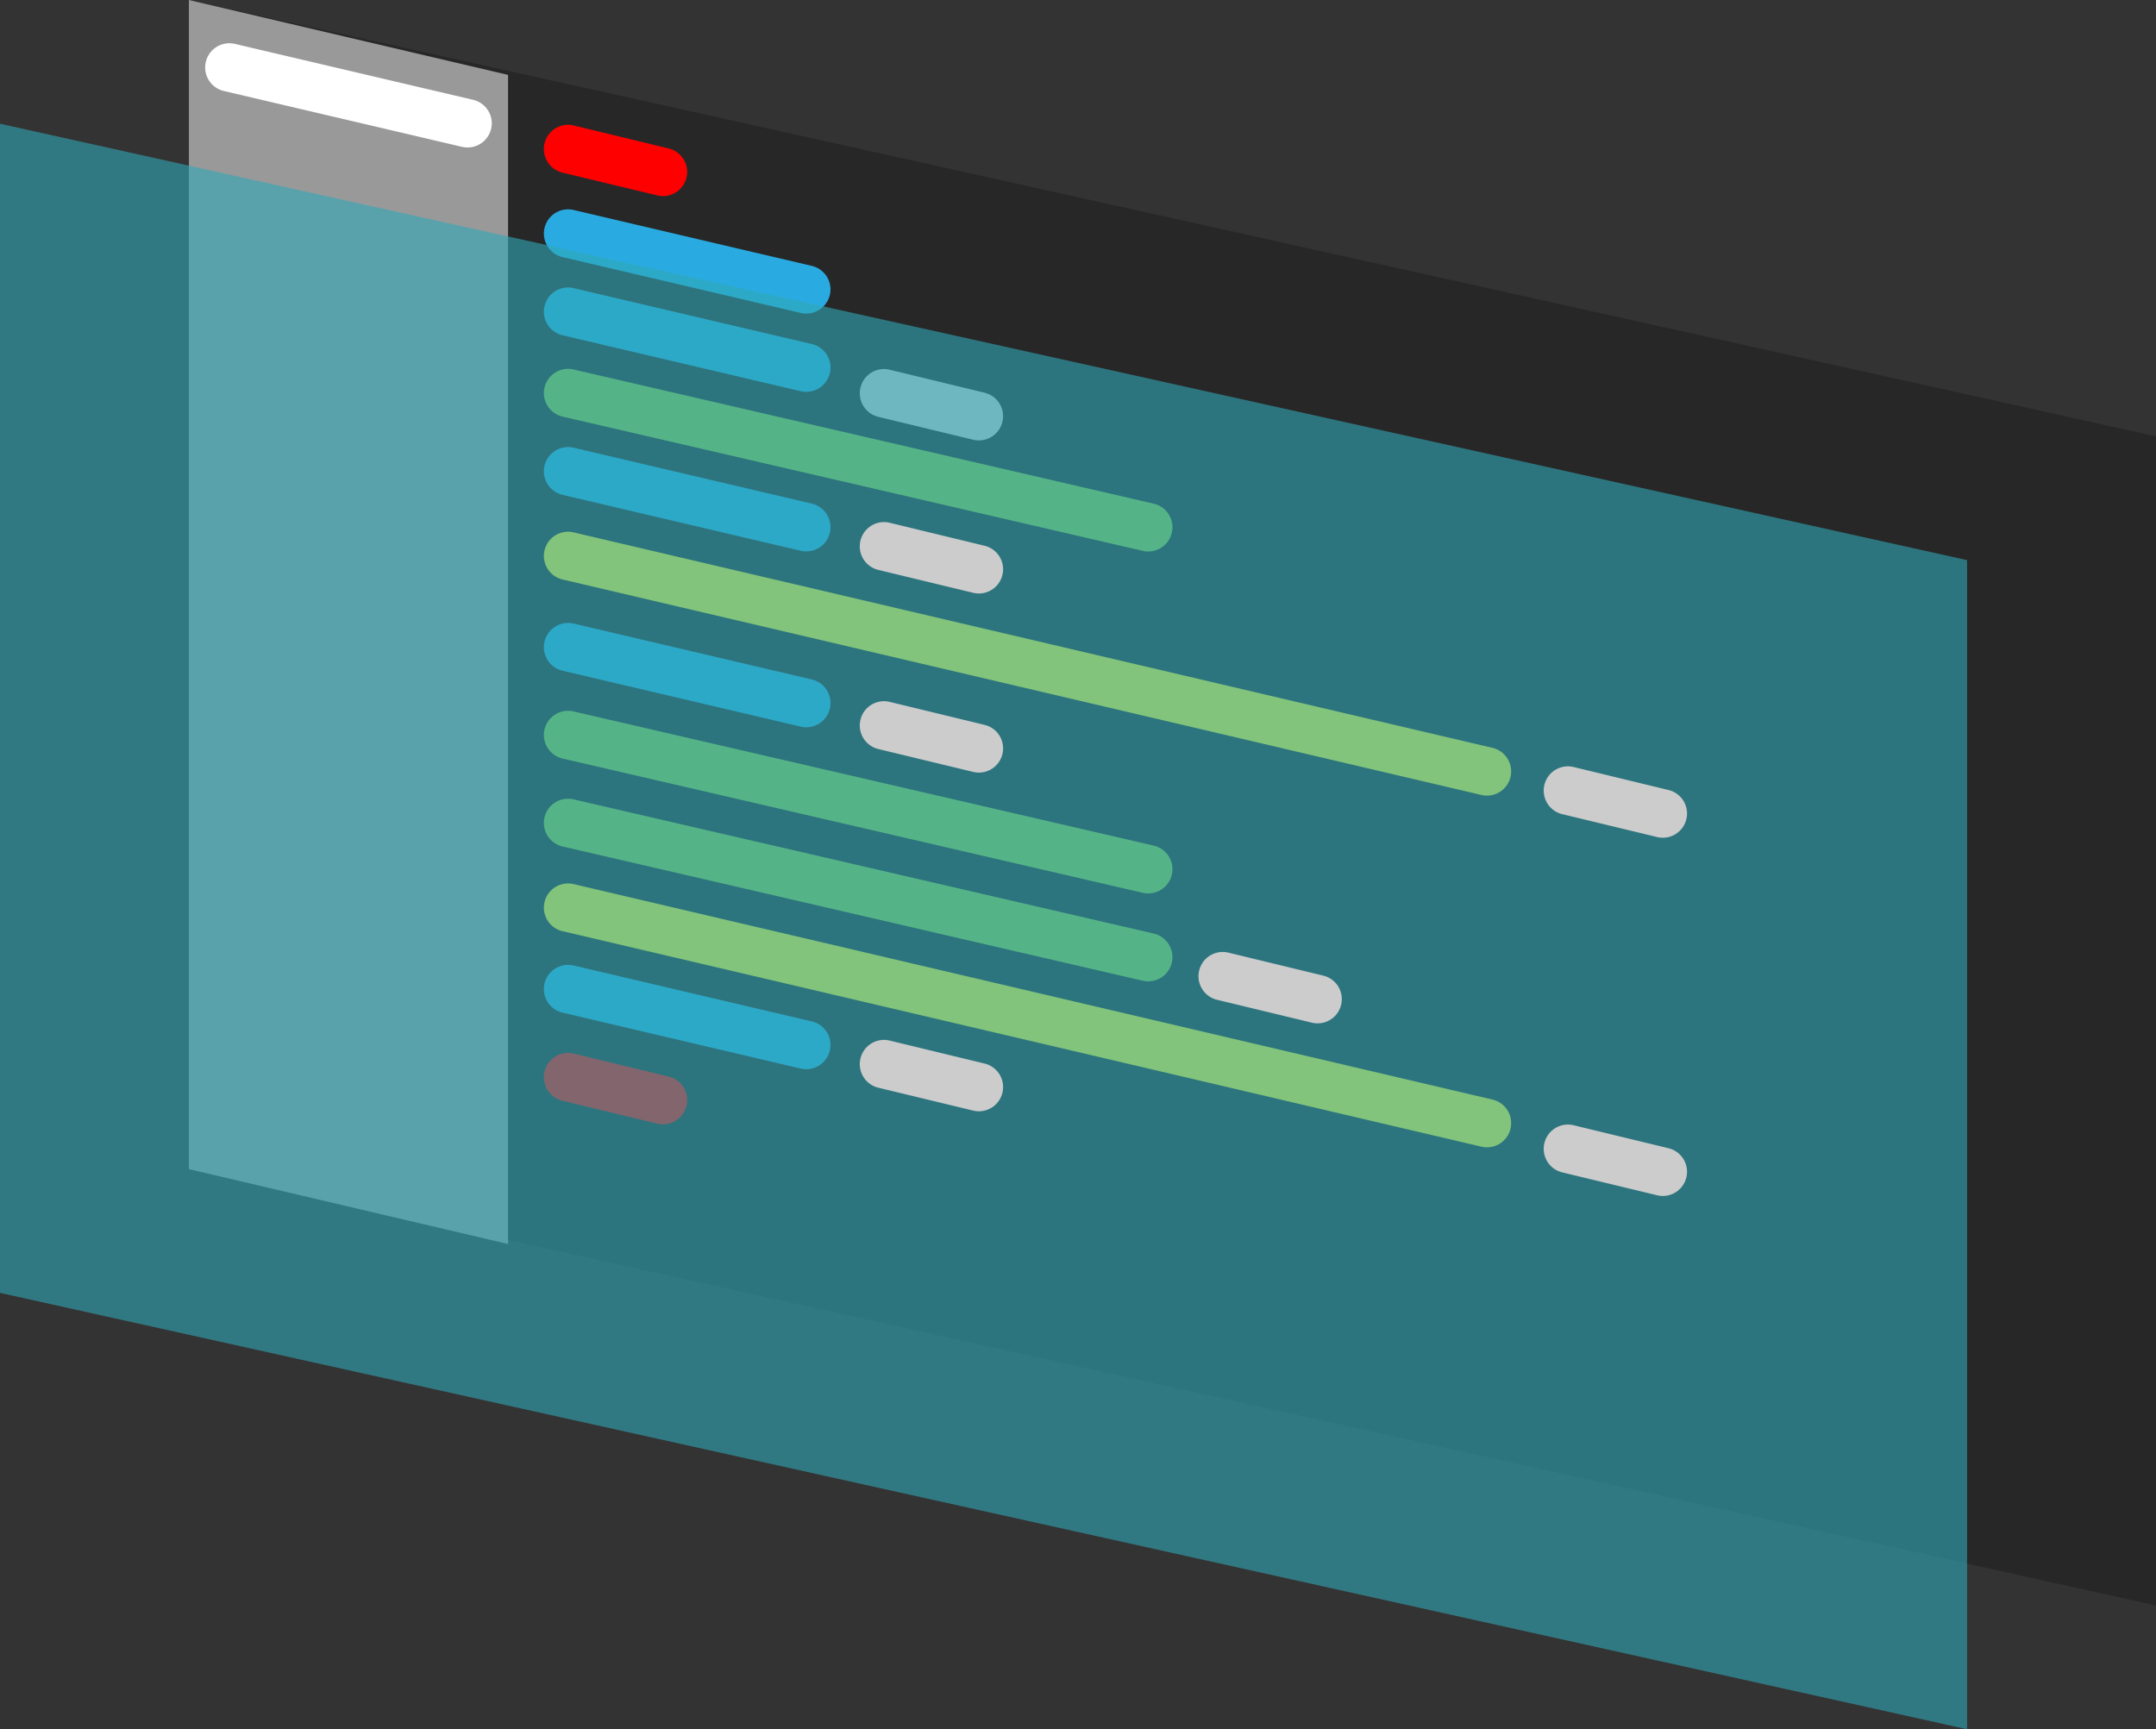 <svg xmlns="http://www.w3.org/2000/svg" viewBox="0 0 662 531"><rect x="0" y="0" width="662" height="531" fill="#333333" stroke="none"/><defs><style>.cls-1{fill:#272727;}.cls-2{fill:#999;}.cls-3{fill:red;}.cls-4{fill:#29abe2;}.cls-5{fill:#8cc63f;}.cls-6{fill:#fcee21;}.cls-7{fill:#ccc;}.cls-8{fill:#31a9b8;opacity:0.6;}.cls-9{fill:#fff;}</style></defs><title>Asset 2</title><g id="Layer_2" data-name="Layer 2"><g id="Layer_1-2" data-name="Layer 1"><polygon class="cls-1" points="662 493 58 359 58 0 662 134 662 493"/><polygon class="cls-2" points="156 382 58 359 58 0 156 23 156 382"/><path class="cls-3" d="M167,45.75h0a7.43,7.43,0,0,1,9.18-7.22l29.14,7.06A7.42,7.42,0,0,1,211,52.81h0A7.43,7.43,0,0,1,201.82,60L172.68,53A7.43,7.43,0,0,1,167,45.75Z"/><path class="cls-4" d="M167,71.71v0a7.43,7.43,0,0,1,9.13-7.23l73.14,17.17A7.42,7.42,0,0,1,255,88.85v0a7.44,7.44,0,0,1-9.13,7.24L172.73,78.94A7.42,7.42,0,0,1,167,71.71Z"/><path class="cls-4" d="M167,95.71v0a7.43,7.43,0,0,1,9.13-7.23l73.14,17.17a7.42,7.42,0,0,1,5.73,7.23v0a7.44,7.44,0,0,1-9.13,7.24l-73.14-17.17A7.42,7.42,0,0,1,167,95.71Z"/><path class="cls-5" d="M167,120.69v0a7.42,7.42,0,0,1,9.1-7.23l178.15,41.21a7.44,7.44,0,0,1,5.75,7.24v0a7.43,7.43,0,0,1-9.1,7.24L172.75,127.93A7.44,7.44,0,0,1,167,120.69Z"/><path class="cls-4" d="M167,144.71v0a7.43,7.43,0,0,1,9.13-7.23l73.14,17.17a7.42,7.42,0,0,1,5.73,7.23v0a7.44,7.44,0,0,1-9.13,7.24l-73.14-17.17A7.42,7.42,0,0,1,167,144.71Z"/><path class="cls-6" d="M167,170.71v0a7.42,7.42,0,0,1,9.12-7.23l282.15,66.17a7.42,7.42,0,0,1,5.73,7.23v0a7.43,7.43,0,0,1-9.12,7.23L172.73,177.94A7.42,7.42,0,0,1,167,170.71Z"/><path class="cls-4" d="M167,198.71v0a7.43,7.43,0,0,1,9.13-7.23l73.14,17.17a7.42,7.42,0,0,1,5.73,7.23v0a7.44,7.44,0,0,1-9.13,7.24l-73.14-17.17A7.42,7.42,0,0,1,167,198.71Z"/><path class="cls-5" d="M167,225.69v0a7.42,7.42,0,0,1,9.1-7.23l178.15,41.21a7.44,7.44,0,0,1,5.75,7.24v0a7.43,7.43,0,0,1-9.1,7.24L172.75,232.93A7.44,7.44,0,0,1,167,225.69Z"/><path class="cls-5" d="M167,252.69v0a7.42,7.42,0,0,1,9.1-7.23l178.15,41.21a7.44,7.44,0,0,1,5.75,7.24v0a7.43,7.43,0,0,1-9.1,7.24L172.75,259.93A7.44,7.44,0,0,1,167,252.69Z"/><path class="cls-6" d="M167,278.71v0a7.42,7.42,0,0,1,9.12-7.23l282.15,66.17a7.42,7.42,0,0,1,5.73,7.23v0a7.43,7.43,0,0,1-9.12,7.23L172.73,285.94A7.42,7.42,0,0,1,167,278.71Z"/><path class="cls-4" d="M167,303.71v0a7.43,7.43,0,0,1,9.13-7.23l73.14,17.17a7.42,7.42,0,0,1,5.73,7.23v0a7.44,7.44,0,0,1-9.13,7.24l-73.14-17.17A7.42,7.42,0,0,1,167,303.71Z"/><path class="cls-3" d="M167,330.75h0a7.43,7.43,0,0,1,9.18-7.22l29.14,7.06a7.42,7.42,0,0,1,5.68,7.22h0a7.43,7.43,0,0,1-9.18,7.22L172.68,338A7.43,7.43,0,0,1,167,330.75Z"/><path class="cls-7" d="M264,120.75h0a7.43,7.43,0,0,1,9.18-7.22l29.14,7.06a7.42,7.42,0,0,1,5.68,7.22h0a7.43,7.43,0,0,1-9.18,7.22L269.68,128A7.43,7.43,0,0,1,264,120.75Z"/><polygon class="cls-8" points="604 531 0 397 0 38 604 172 604 531"/><path class="cls-7" d="M264,167.75h0a7.43,7.43,0,0,1,9.18-7.22l29.14,7.06a7.42,7.42,0,0,1,5.68,7.22h0a7.43,7.43,0,0,1-9.18,7.22L269.68,175A7.43,7.43,0,0,1,264,167.75Z"/><path class="cls-7" d="M264,222.75h0a7.43,7.43,0,0,1,9.18-7.22l29.14,7.06a7.42,7.42,0,0,1,5.68,7.22h0a7.43,7.43,0,0,1-9.18,7.22L269.68,230A7.43,7.43,0,0,1,264,222.75Z"/><path class="cls-7" d="M368,299.75h0a7.43,7.43,0,0,1,9.18-7.22l29.14,7.06a7.42,7.42,0,0,1,5.68,7.22h0a7.43,7.43,0,0,1-9.18,7.22L373.68,307A7.43,7.43,0,0,1,368,299.75Z"/><path class="cls-7" d="M474,242.75h0a7.43,7.43,0,0,1,9.18-7.22l29.14,7.06a7.42,7.42,0,0,1,5.68,7.22h0a7.43,7.43,0,0,1-9.18,7.22L479.68,250A7.43,7.43,0,0,1,474,242.75Z"/><path class="cls-7" d="M474,352.75h0a7.43,7.43,0,0,1,9.18-7.22l29.14,7.06a7.42,7.42,0,0,1,5.68,7.22h0a7.43,7.43,0,0,1-9.18,7.22L479.68,360A7.43,7.43,0,0,1,474,352.75Z"/><path class="cls-7" d="M264,326.75h0a7.43,7.43,0,0,1,9.18-7.22l29.14,7.06a7.42,7.42,0,0,1,5.68,7.22h0a7.43,7.43,0,0,1-9.18,7.22L269.68,334A7.43,7.43,0,0,1,264,326.75Z"/><path class="cls-9" d="M63,20.71v0a7.43,7.43,0,0,1,9.13-7.23l73.14,17.17A7.42,7.42,0,0,1,151,37.85v0a7.44,7.44,0,0,1-9.13,7.24L68.73,27.94A7.42,7.42,0,0,1,63,20.71Z"/></g></g></svg>